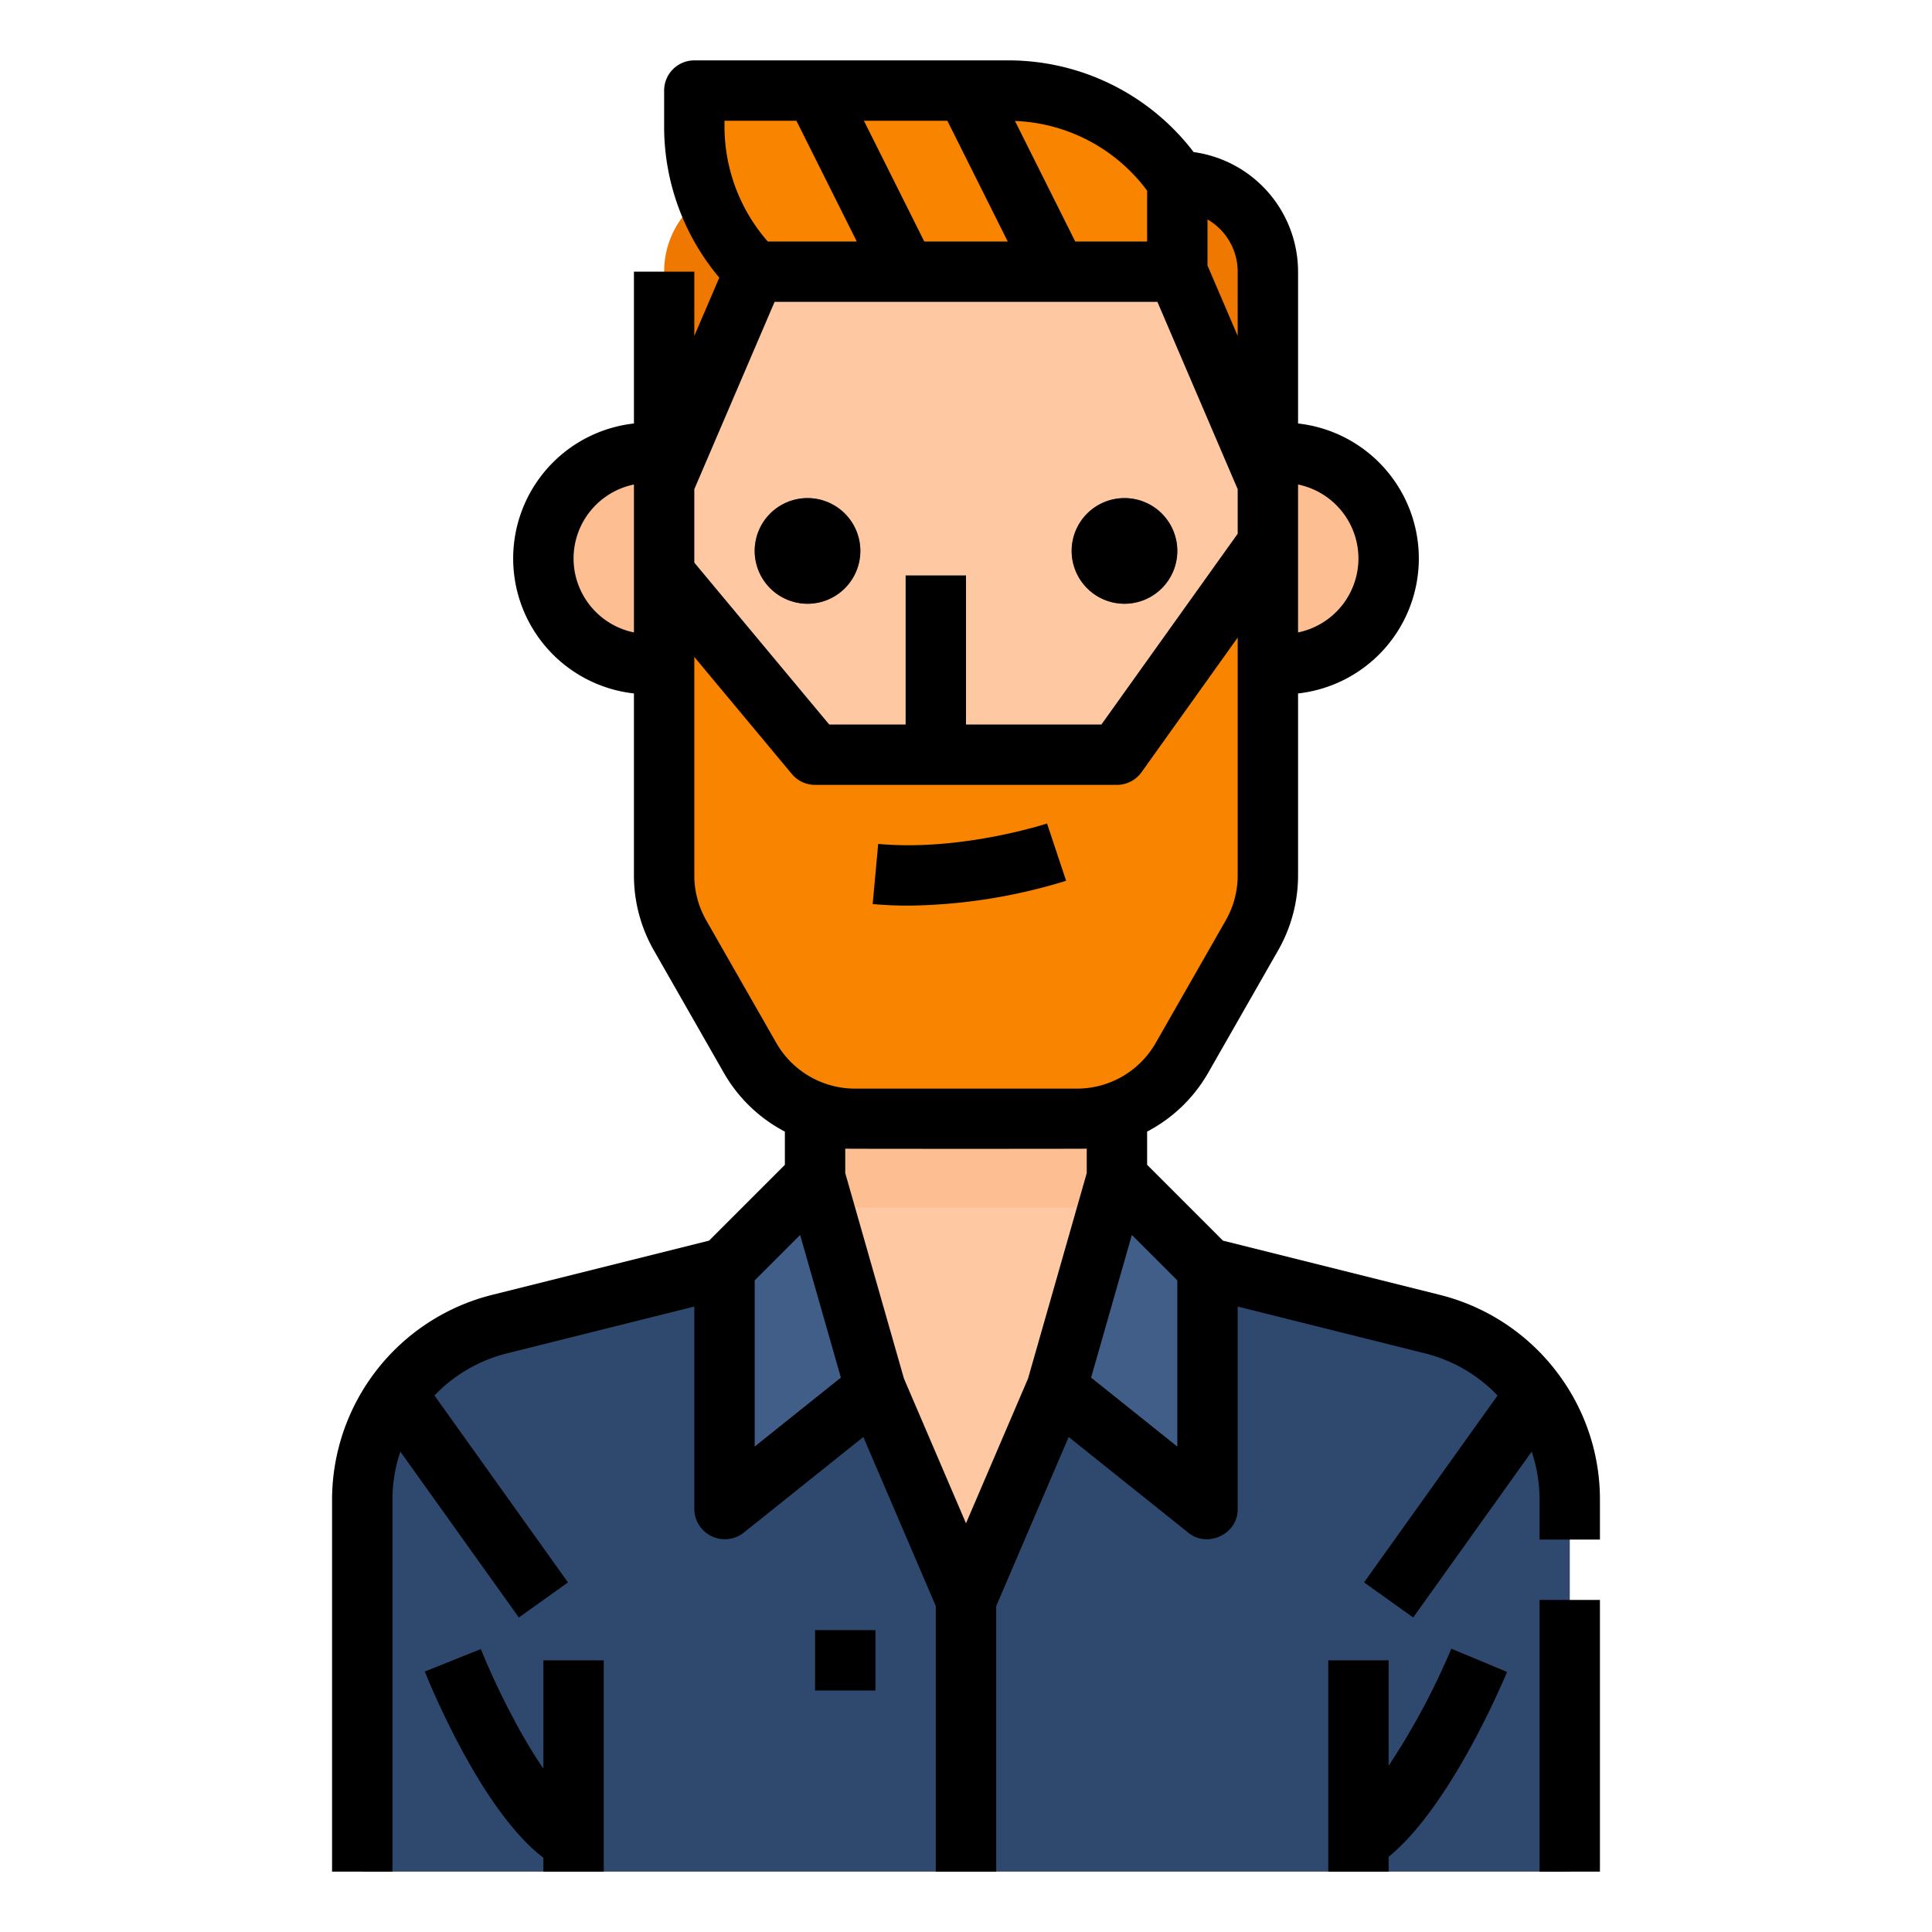 <svg height="512" viewBox="0 0 512 512" width="512" xmlns="http://www.w3.org/2000/svg"><g id="Filled_outline" data-name="Filled outline"><path d="m172 176h12v-56h-12a28 28 0 0 0 -28 28 28 28 0 0 0 28 28z" fill="#fdbf92"/><path d="m340 120h-12v56h12a28 28 0 0 0 28-28 28 28 0 0 0 -28-28z" fill="#fdbf92"/><path d="m416 397.48v98.52h-320v-98.52a48 48 0 0 1 36.36-46.57l59.64-14.91 24-24v-32h80v32l24 24 59.64 14.91a48 48 0 0 1 36.36 46.57z" fill="#fdc8a2"/><path d="m300.32 316.32a31.923 31.923 0 0 1 -14.89 3.68h-58.86a31.923 31.923 0 0 1 -14.89-3.68l4.32-4.32v-32h80v32z" fill="#fdbf92"/><path d="m416 397.48v98.52h-320v-98.52a47.982 47.982 0 0 1 36.36-46.57l59.64-14.91 24-24 16 56 24 56 24-56 16-56 24 24 59.64 14.91a48.009 48.009 0 0 1 36.36 46.57z" fill="#2f486e"/><path d="m216 312-24 24v64l40-32z" fill="#415e89"/><path d="m296 312-16 56 40 32v-64z" fill="#415e89"/><path d="m336 120v48a195.4 195.4 0 0 1 -1.46 23.82 192.921 192.921 0 0 1 -4.36 23.46l-10.61 42.42a40 40 0 0 1 -38.8 30.3h-49.54a40 40 0 0 1 -38.8-30.3l-10.61-42.42a194.7 194.7 0 0 1 -5.82-47.28v-48a80 80 0 1 1 160 0z" fill="#fdc8a2"/><path d="m176 152 40 48h80l40-56v88a32 32 0 0 1 -4.216 15.876l-18.571 32.5a32 32 0 0 1 -27.783 16.124h-58.86a32 32 0 0 1 -27.783-16.123l-18.571-32.5a32 32 0 0 1 -4.216-15.877z" fill="#f88400"/><path d="m214 160a14 14 0 1 1 14-14 14.015 14.015 0 0 1 -14 14z" fill="#91563a"/><path d="m298 160a14 14 0 1 1 14-14 14.015 14.015 0 0 1 -14 14z" fill="#91563a"/><path d="m312 72 24 56v-56a24 24 0 0 0 -24-24z" fill="#ef7800"/><path d="m200 72-24 56v-56a24 24 0 0 1 24-24z" fill="#ef7800"/><path d="m312 48v24h-112a54.636 54.636 0 0 1 -16-38.63v-9.37h83.16a53.9 53.9 0 0 1 44.84 24z" fill="#f88400"/><path d="m408 424h16v72h-16z"/><path d="m413.46 364.8a55.969 55.969 0 0 0 -31.879-21.647l-57.49-14.373-20.091-20.094v-8.8a40 40 0 0 0 16.159-15.547l18.57-32.5a40.068 40.068 0 0 0 5.271-19.839v-48.228a35.994 35.994 0 0 0 0-71.544v-40.228a32.044 32.044 0 0 0 -27.676-31.7 61.756 61.756 0 0 0 -49.168-24.3h-83.156a8 8 0 0 0 -8 8v9.373a62.147 62.147 0 0 0 14.62 40.205l-6.62 15.446v-17.024h-16v40.228a35.994 35.994 0 0 0 0 71.544v48.228a40.061 40.061 0 0 0 5.271 19.845l18.57 32.5a40 40 0 0 0 16.159 15.545v8.8l-20.091 20.09-57.488 14.372a56.045 56.045 0 0 0 -42.421 54.328v98.52h16v-98.52a39.86 39.86 0 0 1 2.1-12.78l31.4 43.953 13.02-9.3-35.384-49.538a39.975 39.975 0 0 1 19.164-11.144l49.7-12.425v53.754a8.092 8.092 0 0 0 13 6.248l31.79-25.433 19.21 44.827v70.358h16v-70.358l19.212-44.828 31.788 25.433c4.99 3.991 13 .375 13-6.247v-53.754l49.7 12.426a39.952 39.952 0 0 1 19.171 11.143l-35.381 49.536 13.02 9.3 31.4-43.954a39.888 39.888 0 0 1 2.09 12.783v10.52h16v-10.52a55.575 55.575 0 0 0 -10.54-32.68zm-53.46-216.8a20.037 20.037 0 0 1 -16 19.6v-39.2a20.037 20.037 0 0 1 16 19.6zm-32-76v17.024l-8-18.666v-12.211a16.011 16.011 0 0 1 8 13.853zm-24-21.472v13.472h-19.056l-15.973-31.947a45.776 45.776 0 0 1 35.029 18.475zm-59.056 13.472-16-32h22.112l16 32zm-52.944-32h19.056l16 32h-23.59a46.283 46.283 0 0 1 -11.466-30.627zm13.275 48h101.45l21.275 49.642v11.8l-36.117 50.558h-35.883v-39.5h-16v39.5h-20.253l-35.747-42.9v-19.458zm-53.275 68a20.037 20.037 0 0 1 16-19.6v39.2a20.037 20.037 0 0 1 -16-19.6zm35.162 95.906a24.026 24.026 0 0 1 -3.162-11.906v-57.9l25.854 31.024a8 8 0 0 0 6.146 2.876h80a8 8 0 0 0 6.51-3.351l25.49-35.685v63.036a24.033 24.033 0 0 1 -3.162 11.907l-18.571 32.5a24.051 24.051 0 0 1 -20.837 12.093h-58.86a24.054 24.054 0 0 1 -20.838-12.1zm100.838 60.506v6.466l-15.554 54.44-16.446 38.373-16.446-38.373-15.554-54.44v-6.466c.853.055 63.147.055 64 0zm-88 78.943v-44.041l12.043-12.043 10.8 37.808zm89.155-18.276 10.8-37.808 12.045 12.043v44.041z"/><path d="m144 468.725c-6.612-9.66-12.961-22.685-16.572-31.7l-14.855 5.945c1.61 4.024 15.144 36.951 31.428 49.366v3.664h16v-56h-16.001z"/><path d="m216 432h16v16h-16z"/><path d="m368 467.95v-27.95h-16v56h16v-3.913c16.108-13.157 29.772-45.139 31.385-49.01l-14.77-6.154a189.318 189.318 0 0 1 -16.615 31.027z"/><path d="m214 160a14 14 0 1 0 -14-14 14.015 14.015 0 0 0 14 14z"/><path d="m298 160a14 14 0 1 0 -14-14 14.015 14.015 0 0 0 14 14z"/><path d="m282.53 233.418-5.052-15.182c-.225.075-22.787 7.442-44.743 5.41l-1.47 15.932c3.18.294 6.35.423 9.467.423a146.9 146.9 0 0 0 41.798-6.583z"/></g></svg>